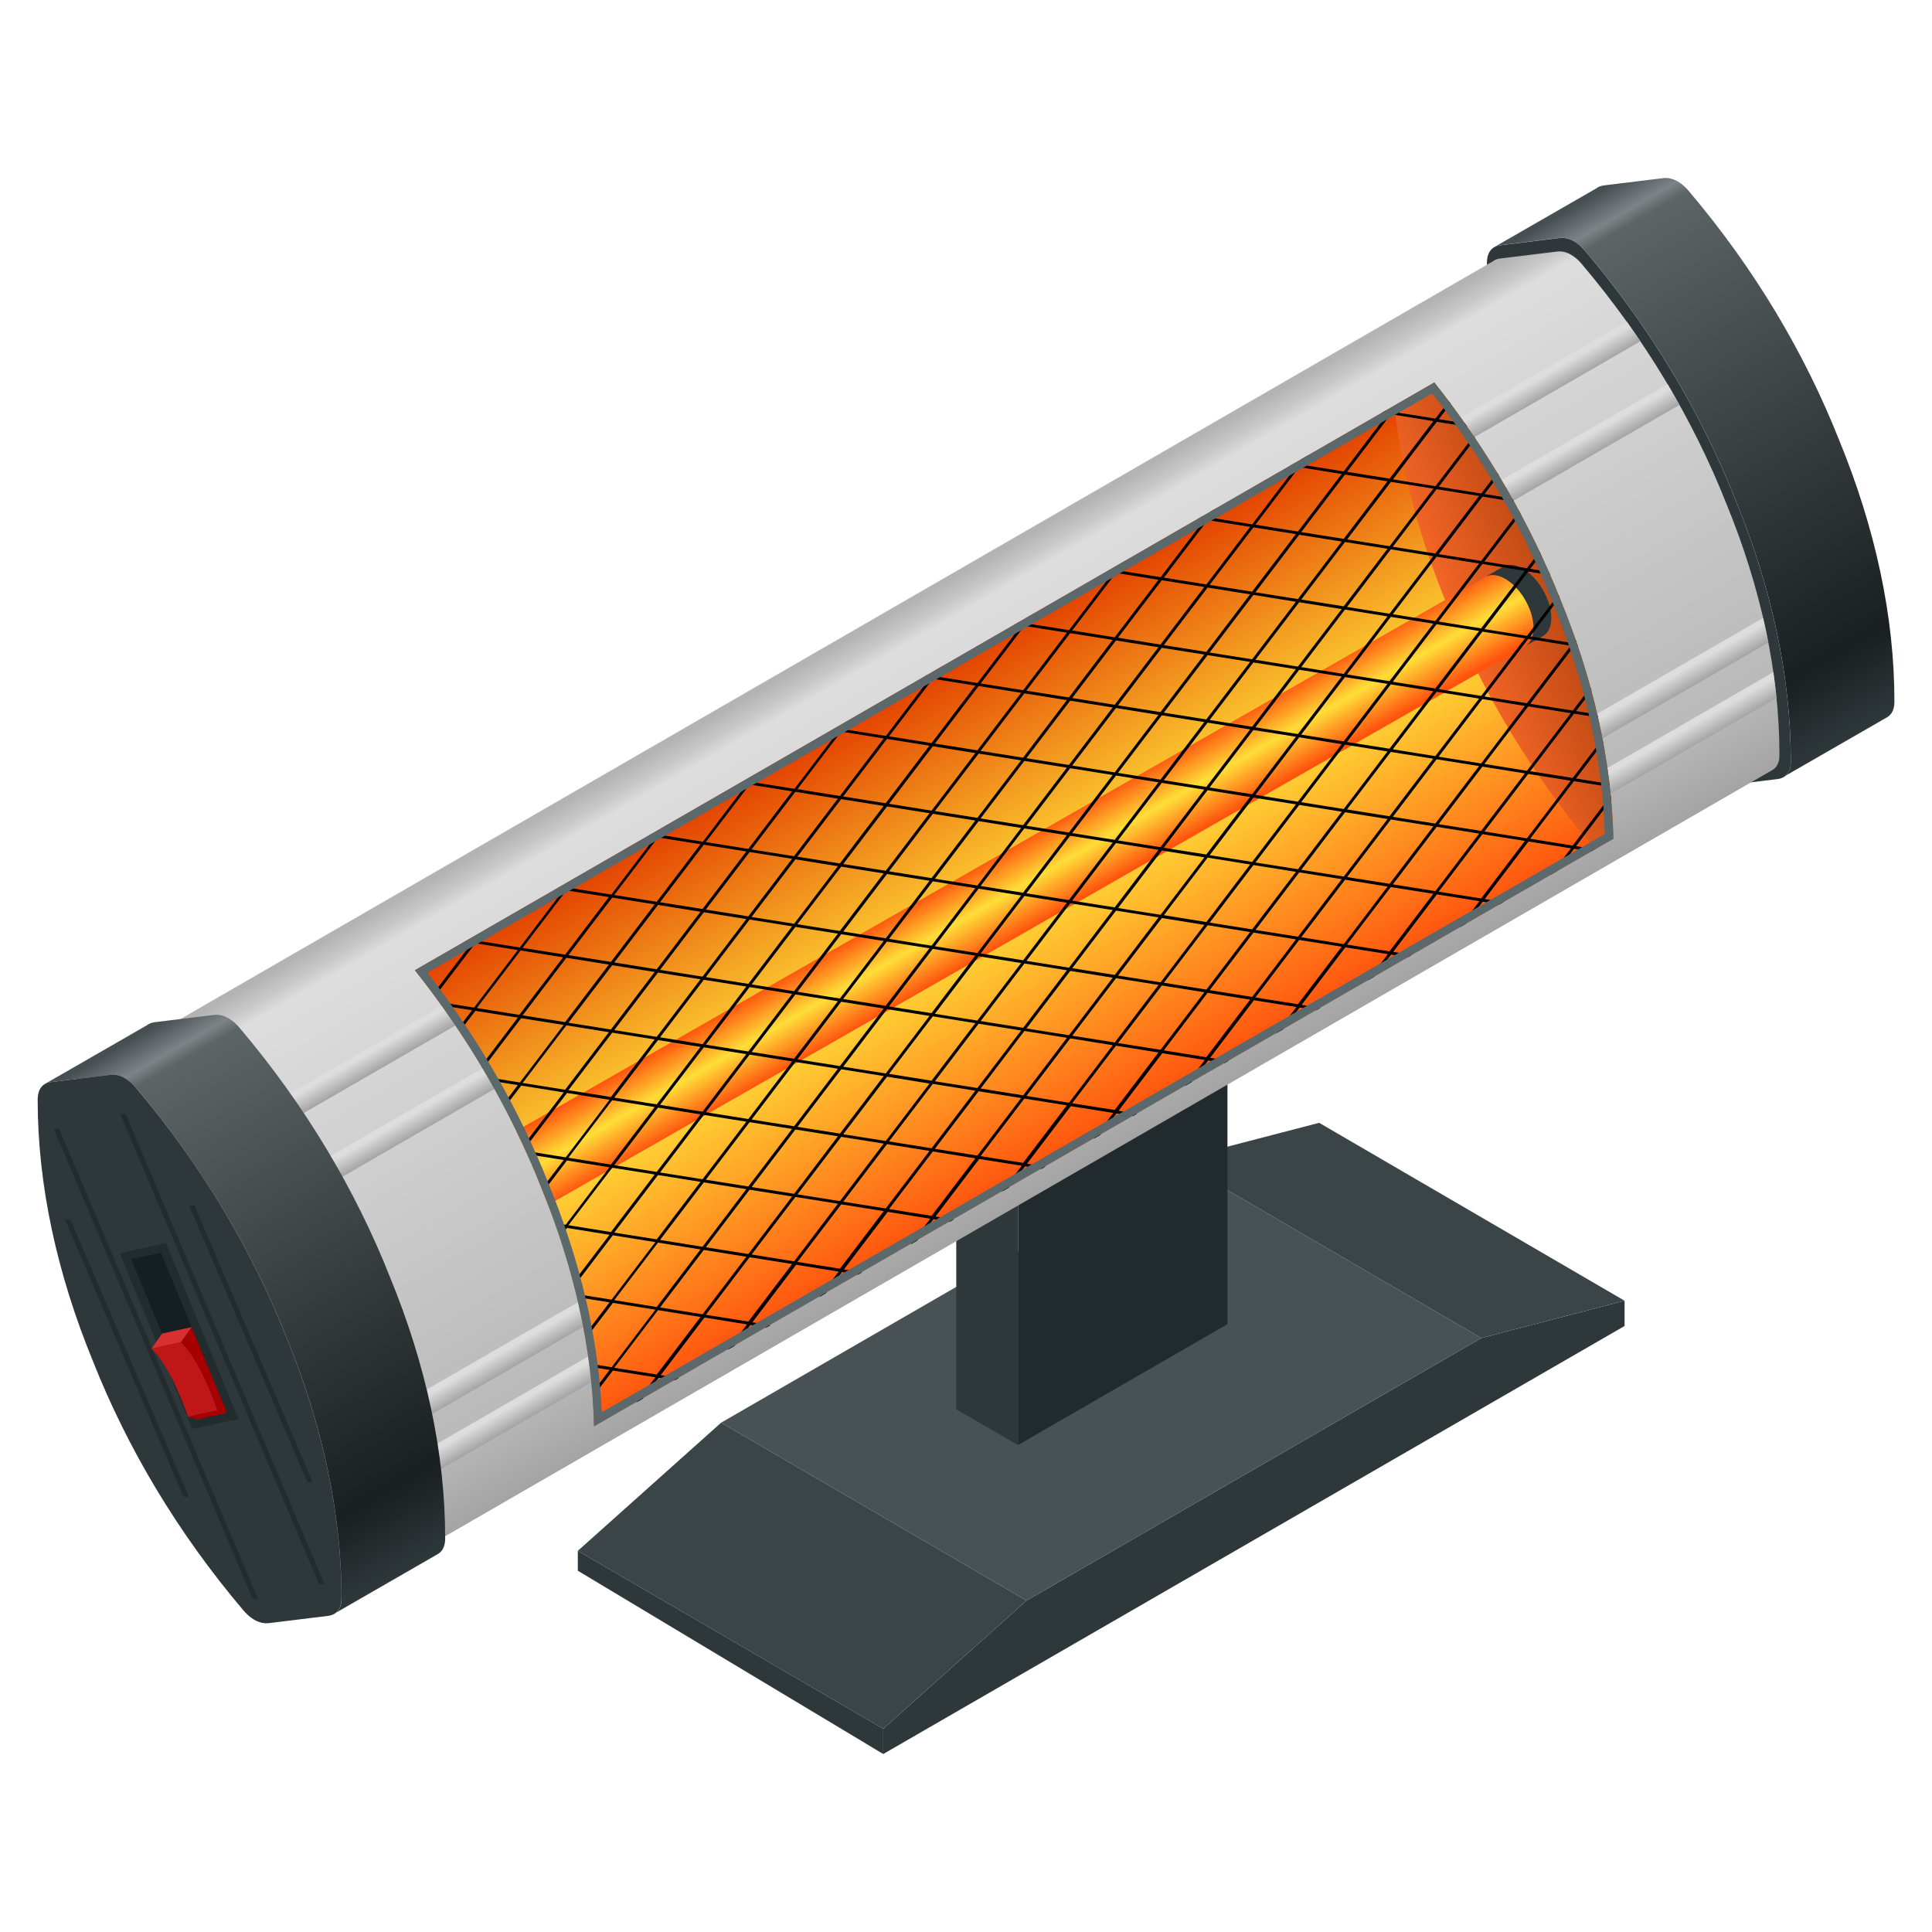 <?xml version="1.0" encoding="utf-8"?>
<!-- Generator: Adobe Illustrator 25.3.1, SVG Export Plug-In . SVG Version: 6.00 Build 0)  -->
<svg version="1.1" id="圖層_1" xmlns="http://www.w3.org/2000/svg" xmlns:xlink="http://www.w3.org/1999/xlink" x="0px" y="0px"
	 viewBox="0 0 240 240" style="enable-background:new 0 0 240 240;" xml:space="preserve">
<style type="text/css">
	.st0{fill:#2E383B;}
	.st1{fill:#485255;}
	.st2{fill:#3B4548;}
	.st3{fill:#212B2E;}
	.st4{fill:url(#SVGID_1_);}
	.st5{fill:url(#SVGID_2_);}
	.st6{fill:#BDD3DE;}
	.st7{fill:url(#SVGID_3_);}
	.st8{fill:url(#SVGID_4_);}
	.st9{fill:url(#SVGID_5_);}
	.st10{fill:url(#SVGID_6_);}
	.st11{fill:url(#SVGID_7_);}
	.st12{fill:url(#SVGID_8_);}
	.st13{fill:url(#SVGID_9_);}
	.st14{fill:url(#SVGID_10_);}
	.st15{fill:#222C2F;}
	.st16{fill:#151F22;}
	.st17{fill:#A70000;}
	.st18{fill:#DA2F30;}
	.st19{fill:#A80000;}
	.st20{fill:#C01617;}
	.st21{fill:#5B686C;}
</style>
<g>
	<g>
		<polygon class="st0" points="109.72,217.89 201.81,164.72 201.81,161.58 184.01,166.22 127.52,198.83 109.72,214.75 		"/>
		<polygon class="st1" points="89.58,176.73 127.52,198.83 184.01,166.22 146.07,144.11 		"/>
		<polygon class="st2" points="163.87,139.48 201.81,161.58 184.01,166.22 146.07,144.11 		"/>
		<polygon class="st2" points="89.58,176.73 127.52,198.83 109.72,214.75 71.78,192.65 		"/>
		<polygon class="st0" points="71.78,195.12 109.72,217.89 109.72,214.75 71.78,192.65 		"/>
		<g>
			<polygon class="st3" points="126.46,139.86 126.46,179.51 152.48,164.49 152.48,124.84 			"/>
			<polygon class="st0" points="118.79,135.43 126.46,139.86 126.46,179.51 118.79,175.08 			"/>
		</g>
	</g>
	
		<linearGradient id="SVGID_1_" gradientUnits="userSpaceOnUse" x1="-1796.001" y1="25.018" x2="-1833.175" y2="89.405" gradientTransform="matrix(-1 0 0 1 -1599.364 0)">
		<stop  offset="0" style="stop-color:#464F52"/>
		<stop  offset="0.05" style="stop-color:#7C8487"/>
		<stop  offset="0.073" style="stop-color:#5C6466"/>
		<stop  offset="0.867" style="stop-color:#1A1F21"/>
		<stop  offset="1" style="stop-color:#2E383B"/>
	</linearGradient>
	<path class="st4" d="M222.46,94.6c0.01-10.63-2.41-21.64-6.85-32.46c-4.28-10.83-10.54-21.37-18.71-31
		c-0.7-0.83-1.83-1.74-3.17-1.58l-7.35,0.9c-0.31,0.04-0.56,0.13-0.77,0.25l0-0.01l12.67-7.29c0.24-0.19,0.55-0.33,0.97-0.38
		l7.35-0.9c1.34-0.17,2.47,0.75,3.17,1.58c8.17,9.63,14.43,20.17,18.71,31c4.44,10.82,6.86,21.82,6.85,32.46
		c0,0.71-0.19,1.51-0.89,1.92l-12.63,7.27C222.31,95.92,222.46,95.22,222.46,94.6z"/>
	<path class="st0" d="M184.71,32.64c0-0.92,0.32-2,1.67-2.17l7.35-0.9c1.34-0.17,2.47,0.75,3.17,1.58
		c8.17,9.63,14.43,20.17,18.71,31c4.44,10.82,6.86,21.83,6.85,32.46c0,0.92-0.32,2.01-1.66,2.17l-7.35,0.9
		c-1.34,0.16-2.47-0.75-3.17-1.58c-8.17-9.63-14.43-20.17-18.71-31C187.12,54.28,184.7,43.27,184.71,32.64z"/>
	
		<linearGradient id="SVGID_2_" gradientUnits="userSpaceOnUse" x1="-1699.847" y1="82.161" x2="-1735.591" y2="144.071" gradientTransform="matrix(-1 0 0 1 -1599.364 0)">
		<stop  offset="0" style="stop-color:#B3B3B3"/>
		<stop  offset="0.035" style="stop-color:#CAC9CA"/>
		<stop  offset="0.059" style="stop-color:#DEDDDE"/>
		<stop  offset="0.867" style="stop-color:#B9B9B9"/>
		<stop  offset="1" style="stop-color:#A4A4A4"/>
	</linearGradient>
	<path class="st5" d="M41.95,197.22c0-10.22-2.32-20.81-6.59-31.21c-4.12-10.42-10.14-20.55-17.99-29.81
		c-0.68-0.8-1.76-1.67-3.05-1.52l-7.07,0.87c-0.3,0.04-0.54,0.12-0.74,0.24l0-0.02L185.42,32.48c0.23-0.19,0.54-0.32,0.93-0.37
		l7.07-0.86c1.29-0.16,2.37,0.72,3.05,1.52c7.85,9.26,13.87,19.39,17.99,29.81c4.27,10.4,6.59,20.99,6.59,31.21
		c0,0.68-0.18,1.45-0.85,1.85L41.32,198.91C41.81,198.49,41.95,197.82,41.95,197.22z"/>
	<path class="st6" d="M5.65,137.64c0-0.88,0.31-1.93,1.6-2.09l7.07-0.87c1.29-0.16,2.37,0.72,3.05,1.52
		c7.85,9.26,13.87,19.39,17.99,29.81c4.26,10.4,6.59,20.98,6.59,31.21c0,0.88-0.31,1.93-1.6,2.09l-7.07,0.87
		c-1.29,0.16-2.37-0.72-3.05-1.52c-7.85-9.26-13.87-19.39-17.99-29.81C7.97,158.45,5.64,147.86,5.65,137.64z"/>
	
		<linearGradient id="SVGID_3_" gradientUnits="userSpaceOnUse" x1="-1717.397" y1="88.476" x2="-1718.882" y2="91.05" gradientTransform="matrix(-1 0 0 1 -1599.364 0)">
		<stop  offset="0.212" style="stop-color:#DEDDDE"/>
		<stop  offset="1" style="stop-color:#A4A4A4"/>
	</linearGradient>
	<path class="st7" d="M203.77,42.4L35.26,139.69l0-3.43l166.82-96.31C202.66,40.77,203.22,41.58,203.77,42.4z"/>
	
		<linearGradient id="SVGID_4_" gradientUnits="userSpaceOnUse" x1="-1722.352" y1="96.299" x2="-1723.837" y2="98.871" gradientTransform="matrix(-1 0 0 1 -1599.364 0)">
		<stop  offset="0.212" style="stop-color:#DEDDDE"/>
		<stop  offset="1" style="stop-color:#A4A4A4"/>
	</linearGradient>
	<path class="st8" d="M208.63,50.29L40.31,147.46v-3.43l166.84-96.32C207.65,48.57,208.14,49.42,208.63,50.29z"/>
	
		<linearGradient id="SVGID_5_" gradientUnits="userSpaceOnUse" x1="-1734.441" y1="125.235" x2="-1735.926" y2="127.807" gradientTransform="matrix(-1 0 0 1 -1599.364 0)">
		<stop  offset="0.212" style="stop-color:#DEDDDE"/>
		<stop  offset="1" style="stop-color:#A4A4A4"/>
	</linearGradient>
	<path class="st9" d="M219.67,79.82L52.61,176.27v-3.43l166.41-96.07C219.26,77.79,219.48,78.8,219.67,79.82z"/>
	
		<linearGradient id="SVGID_6_" gradientUnits="userSpaceOnUse" x1="-1735.224" y1="132.25" x2="-1736.708" y2="134.822" gradientTransform="matrix(-1 0 0 1 -1599.364 0)">
		<stop  offset="0.212" style="stop-color:#DEDDDE"/>
		<stop  offset="1" style="stop-color:#A4A4A4"/>
	</linearGradient>
	<path class="st10" d="M220.68,86.71L52.91,183.57l0-3.43L220.29,83.5C220.45,84.57,220.58,85.64,220.68,86.71z"/>
	
		<linearGradient id="SVGID_7_" gradientUnits="userSpaceOnUse" x1="-1615.97" y1="128.97" x2="-1653.144" y2="193.357" gradientTransform="matrix(-1 0 0 1 -1599.364 0)">
		<stop  offset="0" style="stop-color:#464F52"/>
		<stop  offset="0.05" style="stop-color:#7C8487"/>
		<stop  offset="0.073" style="stop-color:#5C6466"/>
		<stop  offset="0.867" style="stop-color:#1A1F21"/>
		<stop  offset="1" style="stop-color:#2E383B"/>
	</linearGradient>
	<path class="st11" d="M42.43,198.56c0.01-10.63-2.41-21.64-6.85-32.46c-4.28-10.83-10.55-21.37-18.71-31
		c-0.7-0.83-1.83-1.74-3.17-1.58l-7.35,0.9c-0.31,0.04-0.56,0.13-0.77,0.25l0-0.02l12.67-7.29c0.24-0.19,0.55-0.33,0.97-0.38
		l7.35-0.9c1.34-0.17,2.47,0.74,3.17,1.58c8.17,9.63,14.43,20.17,18.71,31c4.44,10.81,6.86,21.83,6.85,32.46
		c0,0.71-0.19,1.51-0.89,1.92l-12.63,7.27C42.28,199.87,42.43,199.18,42.43,198.56z"/>
	<path class="st0" d="M4.68,136.59c0-0.92,0.32-2.01,1.66-2.17l7.35-0.9c1.34-0.17,2.47,0.75,3.17,1.58
		c8.17,9.63,14.43,20.17,18.71,31c4.44,10.82,6.86,21.83,6.85,32.46c0,0.92-0.32,2-1.66,2.17l-7.35,0.9
		c-1.34,0.16-2.47-0.75-3.17-1.58c-8.17-9.63-14.43-20.17-18.71-31C7.09,158.23,4.67,147.22,4.68,136.59z"/>
	
		<linearGradient id="SVGID_8_" gradientUnits="userSpaceOnUse" x1="-1710.791" y1="85.951" x2="-1740.931" y2="138.155" gradientTransform="matrix(-1 0 0 1 -1599.364 0)">
		<stop  offset="0" style="stop-color:#E34100"/>
		<stop  offset="0.497" style="stop-color:#FFDE38"/>
		<stop  offset="1" style="stop-color:#FF530E"/>
	</linearGradient>
	<path class="st12" d="M73.79,177.18c-0.21-9.75-2.51-19.79-6.57-29.68c-3.7-9.37-8.95-18.5-15.68-26.98l126.64-73.01
		c6.72,8.48,11.96,17.61,15.67,26.97c4.06,9.89,6.35,19.94,6.57,29.7L73.79,177.18z"/>
	
		<linearGradient id="SVGID_9_" gradientUnits="userSpaceOnUse" x1="-1781.105" y1="79.074" x2="-1793.708" y2="74.033" gradientTransform="matrix(-1 0 0 1 -1599.364 0)">
		<stop  offset="0" style="stop-color:#F16425"/>
		<stop  offset="1" style="stop-color:#BD4813"/>
	</linearGradient>
	<path class="st13" d="M178.18,47.52c6.72,8.48,11.96,17.61,15.67,26.97c4.06,9.89,6.35,19.94,6.57,29.7l-2.29,1.32
		c-8.08-9.57-14.28-20.03-18.53-30.78c-3.31-8.08-5.5-16.27-6.39-24.33L178.18,47.52z"/>
	
		<linearGradient id="SVGID_10_" gradientUnits="userSpaceOnUse" x1="-1725.373" y1="104.767" x2="-1730.428" y2="113.522" gradientTransform="matrix(-1 0 0 1 -1599.364 0)">
		<stop  offset="0" style="stop-color:#FF530E"/>
		<stop  offset="0.497" style="stop-color:#FFDE38"/>
		<stop  offset="1" style="stop-color:#FF530E"/>
	</linearGradient>
	<path class="st14" d="M186.73,70.41c0.64-0.36,1.51-0.31,2.48,0.25c1.94,1.12,3.51,3.85,3.51,6.09c0,1.13-0.4,1.92-1.04,2.28
		l-123.6,70.66c-0.28-0.73-0.56-1.45-0.86-2.18c-0.93-2.35-1.96-4.7-3.09-7.02L186.73,70.41z"/>
	<path class="st0" d="M190.5,78c0-2.24-1.57-4.97-3.51-6.09c-0.91-0.52-1.72-0.6-2.35-0.31c0.05-0.04,0.09-0.07,0.14-0.1l1.95-1.1
		c0.64-0.36,1.51-0.31,2.48,0.25c1.94,1.12,3.51,3.85,3.51,6.09c0,1.13-0.4,1.92-1.04,2.28l-1.95,1.1
		c-0.04,0.02-0.08,0.04-0.12,0.06C190.16,79.78,190.5,79.04,190.5,78z"/>
	<polygon class="st15" points="39.64,196.8 40.31,196.78 15.61,138.38 14.94,138.4 	"/>
	<polygon class="st15" points="38.18,184.14 38.85,184.13 24.13,149.68 23.47,149.7 	"/>
	<polygon class="st15" points="22.8,185.95 23.47,185.94 8.75,151.49 8.08,151.51 	"/>
	<polygon class="st15" points="31.39,198.65 32.06,198.64 7.36,140.24 6.69,140.26 	"/>
	<polygon class="st15" points="23.88,177.51 29.62,176.27 20.61,154.42 14.87,155.67 	"/>
	<polygon class="st16" points="28.2,175.52 19.99,155.61 16.3,156.42 24.5,176.32 	"/>
	<path class="st17" d="M28.2,175.52l-1.18-0.34c0,0-2.1-6.26-4.55-8.45l1.33-1.88L28.2,175.52z"/>
	<polygon class="st18" points="18.81,167.54 22.47,166.74 23.8,164.86 20.14,165.66 	"/>
	<polygon class="st19" points="24.5,176.32 28.2,175.52 27.02,175.19 23.36,175.99 	"/>
	<path class="st20" d="M22.47,166.74c2.29,2.04,4.27,7.65,4.52,8.37l0.03,0.08l-3.66,0.8c0,0-2.1-6.26-4.55-8.45L22.47,166.74z"/>
	<path d="M192.61,108.68l0.81-0.47l2.11-2.77l2.11,0.34l0.5-0.29l-2.36-0.38l4.35-5.73c-0.02-0.18-0.03-0.36-0.05-0.54l-4.72,6.2
		l-5.28-0.85l5.44-7.15l4.44,0.71c-0.02-0.12-0.03-0.25-0.04-0.38l-4.15-0.66l3.38-4.44c-0.03-0.16-0.06-0.32-0.09-0.48l-3.69,4.85
		l-5.28-0.84l5.44-7.15l2.98,0.48c-0.03-0.13-0.06-0.25-0.09-0.38l-2.64-0.42l1.91-2.51c-0.04-0.15-0.08-0.3-0.12-0.44l-2.2,2.89
		l-5.28-0.84l5.44-7.15l0.5,0.08c-0.04-0.13-0.09-0.26-0.13-0.39l-0.12-0.02l0.08-0.1c-0.05-0.14-0.1-0.27-0.14-0.41l-0.34,0.45
		l-5.28-0.84l3.65-4.8c-0.05-0.13-0.11-0.26-0.16-0.39l-3.9,5.13l-5.28-0.84l5.44-7.15l2.72,0.43c-0.06-0.13-0.11-0.26-0.17-0.4
		l-2.31-0.37l1.34-1.76c-0.06-0.12-0.12-0.25-0.18-0.37l-1.57,2.06l-5.28-0.84l4.5-5.91c-0.06-0.12-0.13-0.23-0.19-0.35l-4.71,6.19
		l-5.28-0.84l5.44-7.15l3.92,0.63c-0.07-0.13-0.15-0.27-0.23-0.4l-3.44-0.55l1.77-2.32c-0.07-0.11-0.14-0.22-0.2-0.33l-1.97,2.59
		l-5.28-0.85l4.54-5.97c-0.07-0.11-0.14-0.21-0.21-0.32l-4.74,6.23l-5.28-0.85l5.44-7.15l3.78,0.6c-0.1-0.14-0.19-0.27-0.29-0.41
		l-3.24-0.52l1.47-1.93c-0.08-0.1-0.15-0.2-0.23-0.3l-1.65,2.16l-5.28-0.84l0.88-1.15l-0.81,0.47l-0.47,0.62L172.14,51l-0.5,0.29
		l0.72,0.12l-5.44,7.15l-5.28-0.84l0.89-1.17l-0.81,0.47l-0.48,0.64l-0.48-0.08l-0.5,0.29l0.73,0.12l-5.44,7.15l-5.28-0.85l0.9-1.19
		l-0.81,0.47l-0.49,0.65l-0.5-0.08l-0.5,0.29l0.75,0.12l-5.44,7.15l-5.28-0.84l0.91-1.2l-0.81,0.47l-0.51,0.67l-0.51-0.08l-0.5,0.29
		l0.76,0.12l-5.44,7.15l-5.28-0.84l0.93-1.22l-0.82,0.47l-0.52,0.68l-0.52-0.08l-0.5,0.29l0.77,0.12l-5.44,7.15l-5.28-0.85
		l0.94-1.23l-0.81,0.47l-0.53,0.7l-0.53-0.09l-0.5,0.29l0.78,0.13l-5.44,7.15l-5.28-0.84l0.95-1.25l-0.81,0.47l-0.54,0.71
		l-0.54-0.09l-0.5,0.29l0.8,0.13l-5.44,7.15l-5.28-0.84l0.96-1.27l-0.81,0.47l-0.56,0.73l-0.56-0.09l-0.5,0.29l0.81,0.13l-5.44,7.15
		l-5.28-0.85l0.98-1.28l-0.81,0.47l-0.57,0.75l-0.57-0.09l-0.5,0.29l0.82,0.13l-5.44,7.15l-5.28-0.85l0.99-1.3l-0.81,0.47
		l-0.58,0.77l-0.58-0.09l-0.5,0.29l0.83,0.13l-5.44,7.15l-5.28-0.84l1-1.32l-0.82,0.47l-0.59,0.78l-0.59-0.1l-0.5,0.29l0.85,0.13
		l-4.81,6.32c0.08,0.1,0.15,0.2,0.23,0.3l4.99-6.56l5.28,0.85l-5.44,7.15l-4.29-0.69c0.1,0.14,0.2,0.28,0.3,0.42l3.74,0.6
		l-1.74,2.29c0.07,0.11,0.14,0.21,0.21,0.32l1.94-2.54l5.28,0.84l-4.53,5.96c0.06,0.11,0.13,0.23,0.2,0.34l4.74-6.23l5.28,0.84
		l-5.44,7.15l-3.91-0.63c0.08,0.13,0.15,0.27,0.23,0.4l3.43,0.55l-1.81,2.38c0.06,0.12,0.12,0.24,0.19,0.36l2.04-2.68l5.28,0.85
		l-4.98,6.55c0.06,0.12,0.11,0.25,0.17,0.38l5.22-6.86l5.28,0.85l-5.44,7.15l-4.91-0.79c0.06,0.13,0.12,0.26,0.18,0.4l4.48,0.72
		l-2.69,3.53c0.05,0.13,0.1,0.26,0.16,0.39l2.93-3.86l5.28,0.84l-5.44,7.15l-1.29-0.21c0.05,0.13,0.09,0.26,0.14,0.39l0.9,0.14
		l-0.58,0.77c0.05,0.14,0.09,0.28,0.14,0.42l0.86-1.12l5.28,0.85l-4.47,5.87c0.04,0.15,0.08,0.3,0.12,0.45l4.76-6.26l5.28,0.85
		l-5.44,7.15l-4.33-0.69c0.03,0.13,0.06,0.26,0.09,0.38l3.99,0.64l-3.02,3.98c0.03,0.16,0.06,0.32,0.09,0.49l3.35-4.4l5.28,0.84
		l-5.44,7.15l-2.71-0.43c0.02,0.13,0.04,0.25,0.05,0.38l2.41,0.39l-2.09,2.74c0.02,0.18,0.03,0.36,0.05,0.54l2.45-3.21l5.28,0.84
		l-2.39,3.14l0.82-0.47l1.98-2.61l1.99,0.32l0.5-0.29l-2.24-0.36l5.44-7.15l5.28,0.85l-2.4,3.16l0.82-0.47l1.99-2.62l2,0.32
		l0.5-0.29l-2.25-0.36l5.44-7.15l5.28,0.85l-2.41,3.17l0.81-0.47l2.01-2.64l2.01,0.32l0.5-0.29l-2.26-0.36l5.44-7.15l5.28,0.85
		l-2.43,3.19l0.81-0.47l2.02-2.66l2.03,0.32l0.5-0.29l-2.28-0.36l5.44-7.15l5.28,0.84l-2.44,3.21l0.81-0.47l2.03-2.67l2.04,0.33
		l0.5-0.29l-2.29-0.36l5.44-7.15l5.28,0.84l-2.45,3.22l0.81-0.47l2.04-2.69l2.05,0.33l0.5-0.29l-2.3-0.37l5.44-7.15l5.28,0.84
		l-2.46,3.24l0.81-0.47l2.06-2.71l2.06,0.33l0.5-0.29l-2.31-0.37l5.44-7.15l5.28,0.84l-2.48,3.26l0.81-0.47l2.07-2.72l2.07,0.33
		l0.5-0.29l-2.33-0.37l5.44-7.15l5.28,0.84l-2.49,3.27l0.81-0.47l2.08-2.74l2.09,0.33l0.5-0.29l-2.34-0.37l5.44-7.15l5.28,0.84
		l-2.5,3.29l0.81-0.47l2.1-2.75l2.1,0.34l0.5-0.29l-2.35-0.38l5.44-7.15l5.28,0.85L192.61,108.68z M178.71,110.77l5.44-7.15
		l5.28,0.84l-5.44,7.15L178.71,110.77z M98.81,123.53l5.28,0.84l-5.44,7.15l-5.28-0.84L98.81,123.53z M92.96,130.62l-5.28-0.85
		l5.44-7.15l5.28,0.84L92.96,130.62z M104.5,124.44l5.28,0.84l-5.44,7.15l-5.28-0.84L104.5,124.44z M99.06,123.2l5.44-7.15
		l5.28,0.84l-5.44,7.15L99.06,123.2z M110.18,116.96l5.28,0.84l-5.44,7.15l-5.28-0.85L110.18,116.96z M115.87,117.87l5.28,0.84
		l-5.44,7.15l-5.28-0.84L115.87,117.87z M110.44,116.63l5.44-7.15l5.28,0.85l-5.44,7.15L110.44,116.63z M121.57,110.39l5.28,0.85
		l-5.44,7.15l-5.28-0.84L121.57,110.39z M127.26,111.3l5.28,0.84l-5.44,7.15l-5.28-0.85L127.26,111.3z M121.81,110.06l5.44-7.15
		l5.28,0.84l-5.44,7.15L121.81,110.06z M132.94,103.82l5.28,0.84l-5.44,7.15l-5.28-0.84L132.94,103.82z M138.63,104.73l5.28,0.84
		l-5.44,7.15l-5.28-0.84L138.63,104.73z M133.19,103.49l5.44-7.15l5.28,0.84l-5.44,7.15L133.19,103.49z M144.32,97.25l5.28,0.84
		l-5.44,7.15l-5.28-0.84L144.32,97.25z M150.01,98.16l5.28,0.84l-5.44,7.15l-5.28-0.84L150.01,98.16z M144.57,96.92l5.44-7.15
		l5.28,0.84l-5.44,7.15L144.57,96.92z M155.7,90.68l5.28,0.84l-5.44,7.15l-5.28-0.84L155.7,90.68z M155.95,90.35l5.44-7.15
		l5.28,0.84l-5.44,7.15L155.95,90.35z M161.39,91.59l5.28,0.85l-5.44,7.15l-5.28-0.85L161.39,91.59z M167.08,92.5l5.28,0.85
		l-5.44,7.15l-5.28-0.85L167.08,92.5z M166.68,100.83l-5.44,7.15l-5.28-0.84l5.44-7.15L166.68,100.83z M155.55,107.07l-5.28-0.84
		l5.44-7.15l5.28,0.84L155.55,107.07z M155.3,107.39l-5.44,7.15l-5.28-0.85l5.44-7.15L155.3,107.39z M144.17,113.64l-5.28-0.84
		l5.44-7.15l5.28,0.85L144.17,113.64z M143.92,113.96l-5.44,7.15l-5.28-0.84l5.44-7.15L143.92,113.96z M132.79,120.21l-5.28-0.85
		l5.44-7.15l5.28,0.84L132.79,120.21z M132.54,120.53l-5.44,7.15l-5.28-0.84l5.44-7.15L132.54,120.53z M121.41,126.78l-5.28-0.84
		l5.44-7.15l5.28,0.84L121.41,126.78z M121.16,127.1l-5.44,7.15l-5.28-0.85l5.44-7.15L121.16,127.1z M110.03,133.35l-5.28-0.84
		l5.44-7.15l5.28,0.84L110.03,133.35z M109.78,133.67l-5.44,7.15l-5.28-0.84l5.44-7.15L109.78,133.67z M98.65,139.91l-5.28-0.84
		l5.44-7.15l5.28,0.84L98.65,139.91z M98.4,140.24l-5.44,7.15l-5.28-0.84l5.44-7.15L98.4,140.24z M92.96,139.01l-5.28-0.85
		l5.44-7.15l5.28,0.84L92.96,139.01z M87.27,138.1l-5.28-0.85l5.44-7.15l5.28,0.85L87.27,138.1z M87.27,129.71l-5.28-0.85l5.44-7.15
		l5.28,0.84L87.27,129.71z M87.68,121.38l5.44-7.15l5.28,0.84l-5.44,7.15L87.68,121.38z M98.81,115.14l5.28,0.84l-5.44,7.15
		l-5.28-0.84L98.81,115.14z M99.05,114.81l5.44-7.15l5.28,0.84l-5.44,7.15L99.05,114.81z M110.19,108.57l5.28,0.84l-5.44,7.15
		l-5.28-0.84L110.19,108.57z M110.44,108.24l5.44-7.15l5.28,0.84l-5.44,7.15L110.44,108.24z M121.57,102l5.28,0.85l-5.44,7.15
		l-5.28-0.84L121.57,102z M121.81,101.67l5.44-7.15l5.28,0.84l-5.44,7.15L121.81,101.67z M132.94,95.43l5.28,0.84l-5.44,7.15
		l-5.28-0.84L132.94,95.43z M133.19,95.1l5.44-7.15l5.28,0.85l-5.44,7.15L133.19,95.1z M144.32,88.86l5.28,0.84l-5.44,7.15
		l-5.28-0.84L144.32,88.86z M144.57,88.53l5.44-7.15l5.28,0.84l-5.44,7.15L144.57,88.53z M155.7,82.29l5.28,0.84l-5.44,7.15
		l-5.28-0.84L155.7,82.29z M155.95,81.96l5.44-7.15l5.28,0.85l-5.44,7.15L155.95,81.96z M167.08,75.72l5.28,0.85l-5.44,7.15
		l-5.28-0.85L167.08,75.72z M167.08,84.11l5.28,0.84l-5.44,7.15l-5.28-0.84L167.08,84.11z M172.77,85.02l5.28,0.84l-5.44,7.15
		l-5.28-0.84L172.77,85.02z M172.77,93.41l5.28,0.84l-5.44,7.15l-5.28-0.85L172.77,93.41z M178.46,94.32l5.28,0.84l-5.44,7.15
		l-5.28-0.84L178.46,94.32z M178.06,102.64l-5.44,7.15l-5.28-0.84l5.44-7.15L178.06,102.64z M166.93,108.89l-5.28-0.84l5.44-7.15
		l5.28,0.84L166.93,108.89z M166.68,109.21l-5.44,7.15l-5.28-0.84l5.44-7.15L166.68,109.21z M155.55,115.45l-5.28-0.84l5.44-7.15
		l5.28,0.84L155.55,115.45z M155.3,115.78l-5.44,7.15l-5.28-0.85l5.44-7.15L155.3,115.78z M144.17,122.03l-5.28-0.84l5.44-7.15
		l5.28,0.85L144.17,122.03z M143.92,122.35l-5.44,7.15l-5.28-0.84l5.44-7.15L143.92,122.35z M132.79,128.6l-5.28-0.84l5.44-7.15
		l5.28,0.84L132.79,128.6z M132.54,128.92l-5.44,7.15l-5.28-0.85l5.44-7.15L132.54,128.92z M121.41,135.16l-5.28-0.84l5.44-7.15
		l5.28,0.84L121.41,135.16z M121.16,135.49l-5.44,7.15l-5.28-0.85l5.44-7.15L121.16,135.49z M110.03,141.74l-5.28-0.84l5.44-7.15
		l5.28,0.85L110.03,141.74z M109.78,142.06l-5.44,7.15l-5.28-0.84l5.44-7.15L109.78,142.06z M98.65,148.3l-5.28-0.84l5.44-7.15
		l5.28,0.84L98.65,148.3z M98.4,148.63l-5.44,7.15l-5.28-0.84l5.44-7.15L98.4,148.63z M87.27,154.88l-5.28-0.85l5.44-7.15l5.28,0.84
		L87.27,154.88z M87.27,146.49l-5.28-0.84l5.44-7.15l5.28,0.84L87.27,146.49z M81.58,145.58l-5.28-0.84l5.44-7.15l5.28,0.84
		L81.58,145.58z M81.58,137.19l-5.28-0.84l5.44-7.15l5.28,0.85L81.58,137.19z M81.58,128.8l-5.28-0.84l5.44-7.15l5.28,0.84
		L81.58,128.8z M75.89,127.89l-5.28-0.84l5.44-7.15l5.28,0.84L75.89,127.89z M76.3,119.56l5.44-7.15l5.28,0.85l-5.44,7.15
		L76.3,119.56z M87.43,113.32l5.28,0.85l-5.44,7.15l-5.28-0.84L87.43,113.32z M87.68,112.99l5.44-7.15l5.28,0.84l-5.44,7.15
		L87.68,112.99z M98.81,106.75l5.28,0.85l-5.44,7.15l-5.29-0.84L98.81,106.75z M99.05,106.42l5.44-7.15l5.28,0.84l-5.44,7.15
		L99.05,106.42z M110.19,100.18l5.28,0.84l-5.44,7.15l-5.28-0.84L110.19,100.18z M110.44,99.85l5.44-7.15l5.28,0.85l-5.44,7.15
		L110.44,99.85z M121.57,93.61l5.28,0.84l-5.44,7.15l-5.28-0.85L121.57,93.61z M121.81,93.28l5.44-7.15l5.28,0.84l-5.44,7.15
		L121.81,93.28z M132.94,87.04l5.28,0.84l-5.44,7.15l-5.28-0.84L132.94,87.04z M133.19,86.71l5.44-7.15l5.28,0.84l-5.44,7.15
		L133.19,86.71z M144.32,80.47l5.28,0.84l-5.44,7.15l-5.28-0.84L144.32,80.47z M144.57,80.14l5.44-7.15l5.28,0.84l-5.44,7.15
		L144.57,80.14z M155.7,73.9l5.28,0.85l-5.44,7.15l-5.28-0.84L155.7,73.9z M155.95,73.58l5.44-7.15l5.28,0.84l-5.44,7.15
		L155.95,73.58z M167.08,67.33l5.28,0.84l-5.44,7.15l-5.28-0.84L167.08,67.33z M172.77,68.24l5.28,0.85l-5.44,7.15l-5.28-0.84
		L172.77,68.24z M172.77,76.63l5.28,0.84l-5.44,7.15l-5.28-0.84L172.77,76.63z M178.46,77.54l5.28,0.84l-5.44,7.15l-5.28-0.84
		L178.46,77.54z M178.46,85.93l5.28,0.85l-5.44,7.15l-5.28-0.85L178.46,85.93z M184.15,86.84l5.28,0.85l-5.44,7.15l-5.28-0.84
		L184.15,86.84z M184.15,95.23l5.28,0.84l-5.44,7.15l-5.28-0.84L184.15,95.23z M178.31,110.7l-5.28-0.84l5.44-7.15l5.28,0.84
		L178.31,110.7z M167.33,117.34l5.44-7.15l5.28,0.84l-5.44,7.15L167.33,117.34z M166.93,117.28l-5.28-0.85l5.44-7.15l5.28,0.85
		L166.93,117.28z M155.95,123.91l5.44-7.15l5.28,0.84l-5.44,7.15L155.95,123.91z M155.55,123.84l-5.28-0.84l5.44-7.15l5.28,0.84
		L155.55,123.84z M144.57,130.48l5.44-7.15l5.28,0.85l-5.44,7.15L144.57,130.48z M144.17,130.41l-5.28-0.84l5.44-7.15l5.28,0.84
		L144.17,130.41z M133.19,137.05l5.44-7.15l5.28,0.84l-5.44,7.15L133.19,137.05z M132.79,136.99l-5.28-0.85l5.44-7.15l5.28,0.85
		L132.79,136.99z M121.81,143.62l5.44-7.15l5.28,0.84l-5.44,7.15L121.81,143.62z M121.41,143.55l-5.28-0.84l5.44-7.15l5.28,0.84
		L121.41,143.55z M110.44,150.19l5.44-7.15l5.28,0.85l-5.44,7.15L110.44,150.19z M110.03,150.12l-5.28-0.84l5.44-7.15l5.28,0.84
		L110.03,150.12z M99.06,156.76l5.44-7.15l5.28,0.84l-5.44,7.15L99.06,156.76z M98.65,156.69l-5.28-0.85l5.44-7.15l5.28,0.84
		L98.65,156.69z M87.68,163.33l5.44-7.15l5.28,0.84l-5.44,7.15L87.68,163.33z M87.27,163.27l-5.28-0.85l5.44-7.15l5.28,0.85
		L87.27,163.27z M81.74,162.75l5.28,0.85l-5.44,7.15l-5.28-0.84L81.74,162.75z M81.74,154.36l5.28,0.85l-5.44,7.15l-5.28-0.85
		L81.74,154.36z M76.3,153.12l5.44-7.15l5.28,0.84l-5.44,7.15L76.3,153.12z M76.05,145.06l5.28,0.84l-5.44,7.15l-5.28-0.85
		L76.05,145.06z M76.05,136.67l5.28,0.85l-5.44,7.15l-5.28-0.85L76.05,136.67z M70.61,135.43l5.44-7.15l5.28,0.84l-5.44,7.15
		L70.61,135.43z M70.36,127.37l5.28,0.85l-5.44,7.15l-5.28-0.84L70.36,127.37z M64.92,126.13l5.44-7.15l5.28,0.84l-5.44,7.15
		L64.92,126.13z M64.67,118.07l5.28,0.85l-5.44,7.15l-5.28-0.85L64.67,118.07z M75.64,111.44l-5.44,7.15l-5.28-0.84l5.44-7.15
		L75.64,111.44z M76.05,111.5l5.28,0.84l-5.44,7.15l-5.28-0.84L76.05,111.5z M87.02,104.87l-5.44,7.15l-5.28-0.84l5.44-7.15
		L87.02,104.87z M87.43,104.93l5.28,0.84l-5.44,7.15l-5.28-0.84L87.43,104.93z M98.4,98.3l-5.44,7.15l-5.28-0.84l5.44-7.15
		L98.4,98.3z M98.8,98.36l5.28,0.85l-5.44,7.15l-5.29-0.84L98.8,98.36z M109.78,91.73l-5.44,7.15l-5.28-0.85l5.44-7.15L109.78,91.73
		z M110.18,91.79l5.28,0.84l-5.44,7.15l-5.28-0.84L110.18,91.79z M121.16,85.16l-5.44,7.15l-5.28-0.84l5.44-7.15L121.16,85.16z
		 M121.57,85.22l5.28,0.84l-5.44,7.15l-5.28-0.84L121.57,85.22z M132.54,78.59l-5.44,7.15l-5.28-0.84l5.44-7.15L132.54,78.59z
		 M132.94,78.65l5.28,0.84l-5.44,7.15l-5.28-0.84L132.94,78.65z M143.91,72.02l-5.44,7.15l-5.28-0.85l5.44-7.15L143.91,72.02z
		 M144.32,72.08l5.28,0.84l-5.44,7.15l-5.28-0.85L144.32,72.08z M155.3,65.45l-5.44,7.15l-5.28-0.84l5.44-7.15L155.3,65.45z
		 M155.7,65.51l5.28,0.84l-5.44,7.15l-5.28-0.84L155.7,65.51z M166.67,58.88l-5.44,7.15l-5.28-0.85l5.44-7.15L166.67,58.88z
		 M167.08,58.95l5.28,0.84l-5.44,7.15l-5.28-0.84L167.08,58.95z M172.62,59.46l-5.28-0.85l5.44-7.15l5.28,0.85L172.62,59.46z
		 M178.06,60.7l-5.44,7.15l-5.28-0.84l5.44-7.15L178.06,60.7z M178.3,68.76l-5.28-0.84l5.44-7.15l5.28,0.84L178.3,68.76z M183.74,70
		l-5.44,7.15l-5.28-0.85l5.44-7.15L183.74,70z M183.99,78.06l-5.28-0.85l5.44-7.15l5.28,0.85L183.99,78.06z M189.44,79.3l-5.44,7.15
		l-5.28-0.84l5.44-7.15L189.44,79.3z M189.68,87.36l-5.28-0.84l5.44-7.15l5.28,0.84L189.68,87.36z M189.68,95.75l-5.28-0.85
		l5.44-7.15l5.29,0.84L189.68,95.75z M189.68,104.14l-5.28-0.85l5.44-7.15l5.28,0.84L189.68,104.14z"/>
	<path class="st21" d="M51.54,120.53c6.73,8.48,11.97,17.62,15.68,26.98c4.05,9.88,6.35,19.93,6.57,29.68l126.62-73
		c-0.21-9.75-2.51-19.81-6.57-29.7c-3.7-9.36-8.95-18.49-15.67-26.97L51.54,120.53z M53.09,120.83l124.83-71.97
		c6.3,8.07,11.33,16.82,14.97,26.02c4.01,9.78,6.19,19.44,6.47,28.72L74.76,175.43c-0.43-9.18-2.64-18.69-6.58-28.3
		C64.51,137.84,59.43,128.99,53.09,120.83z"/>
</g>
</svg>

